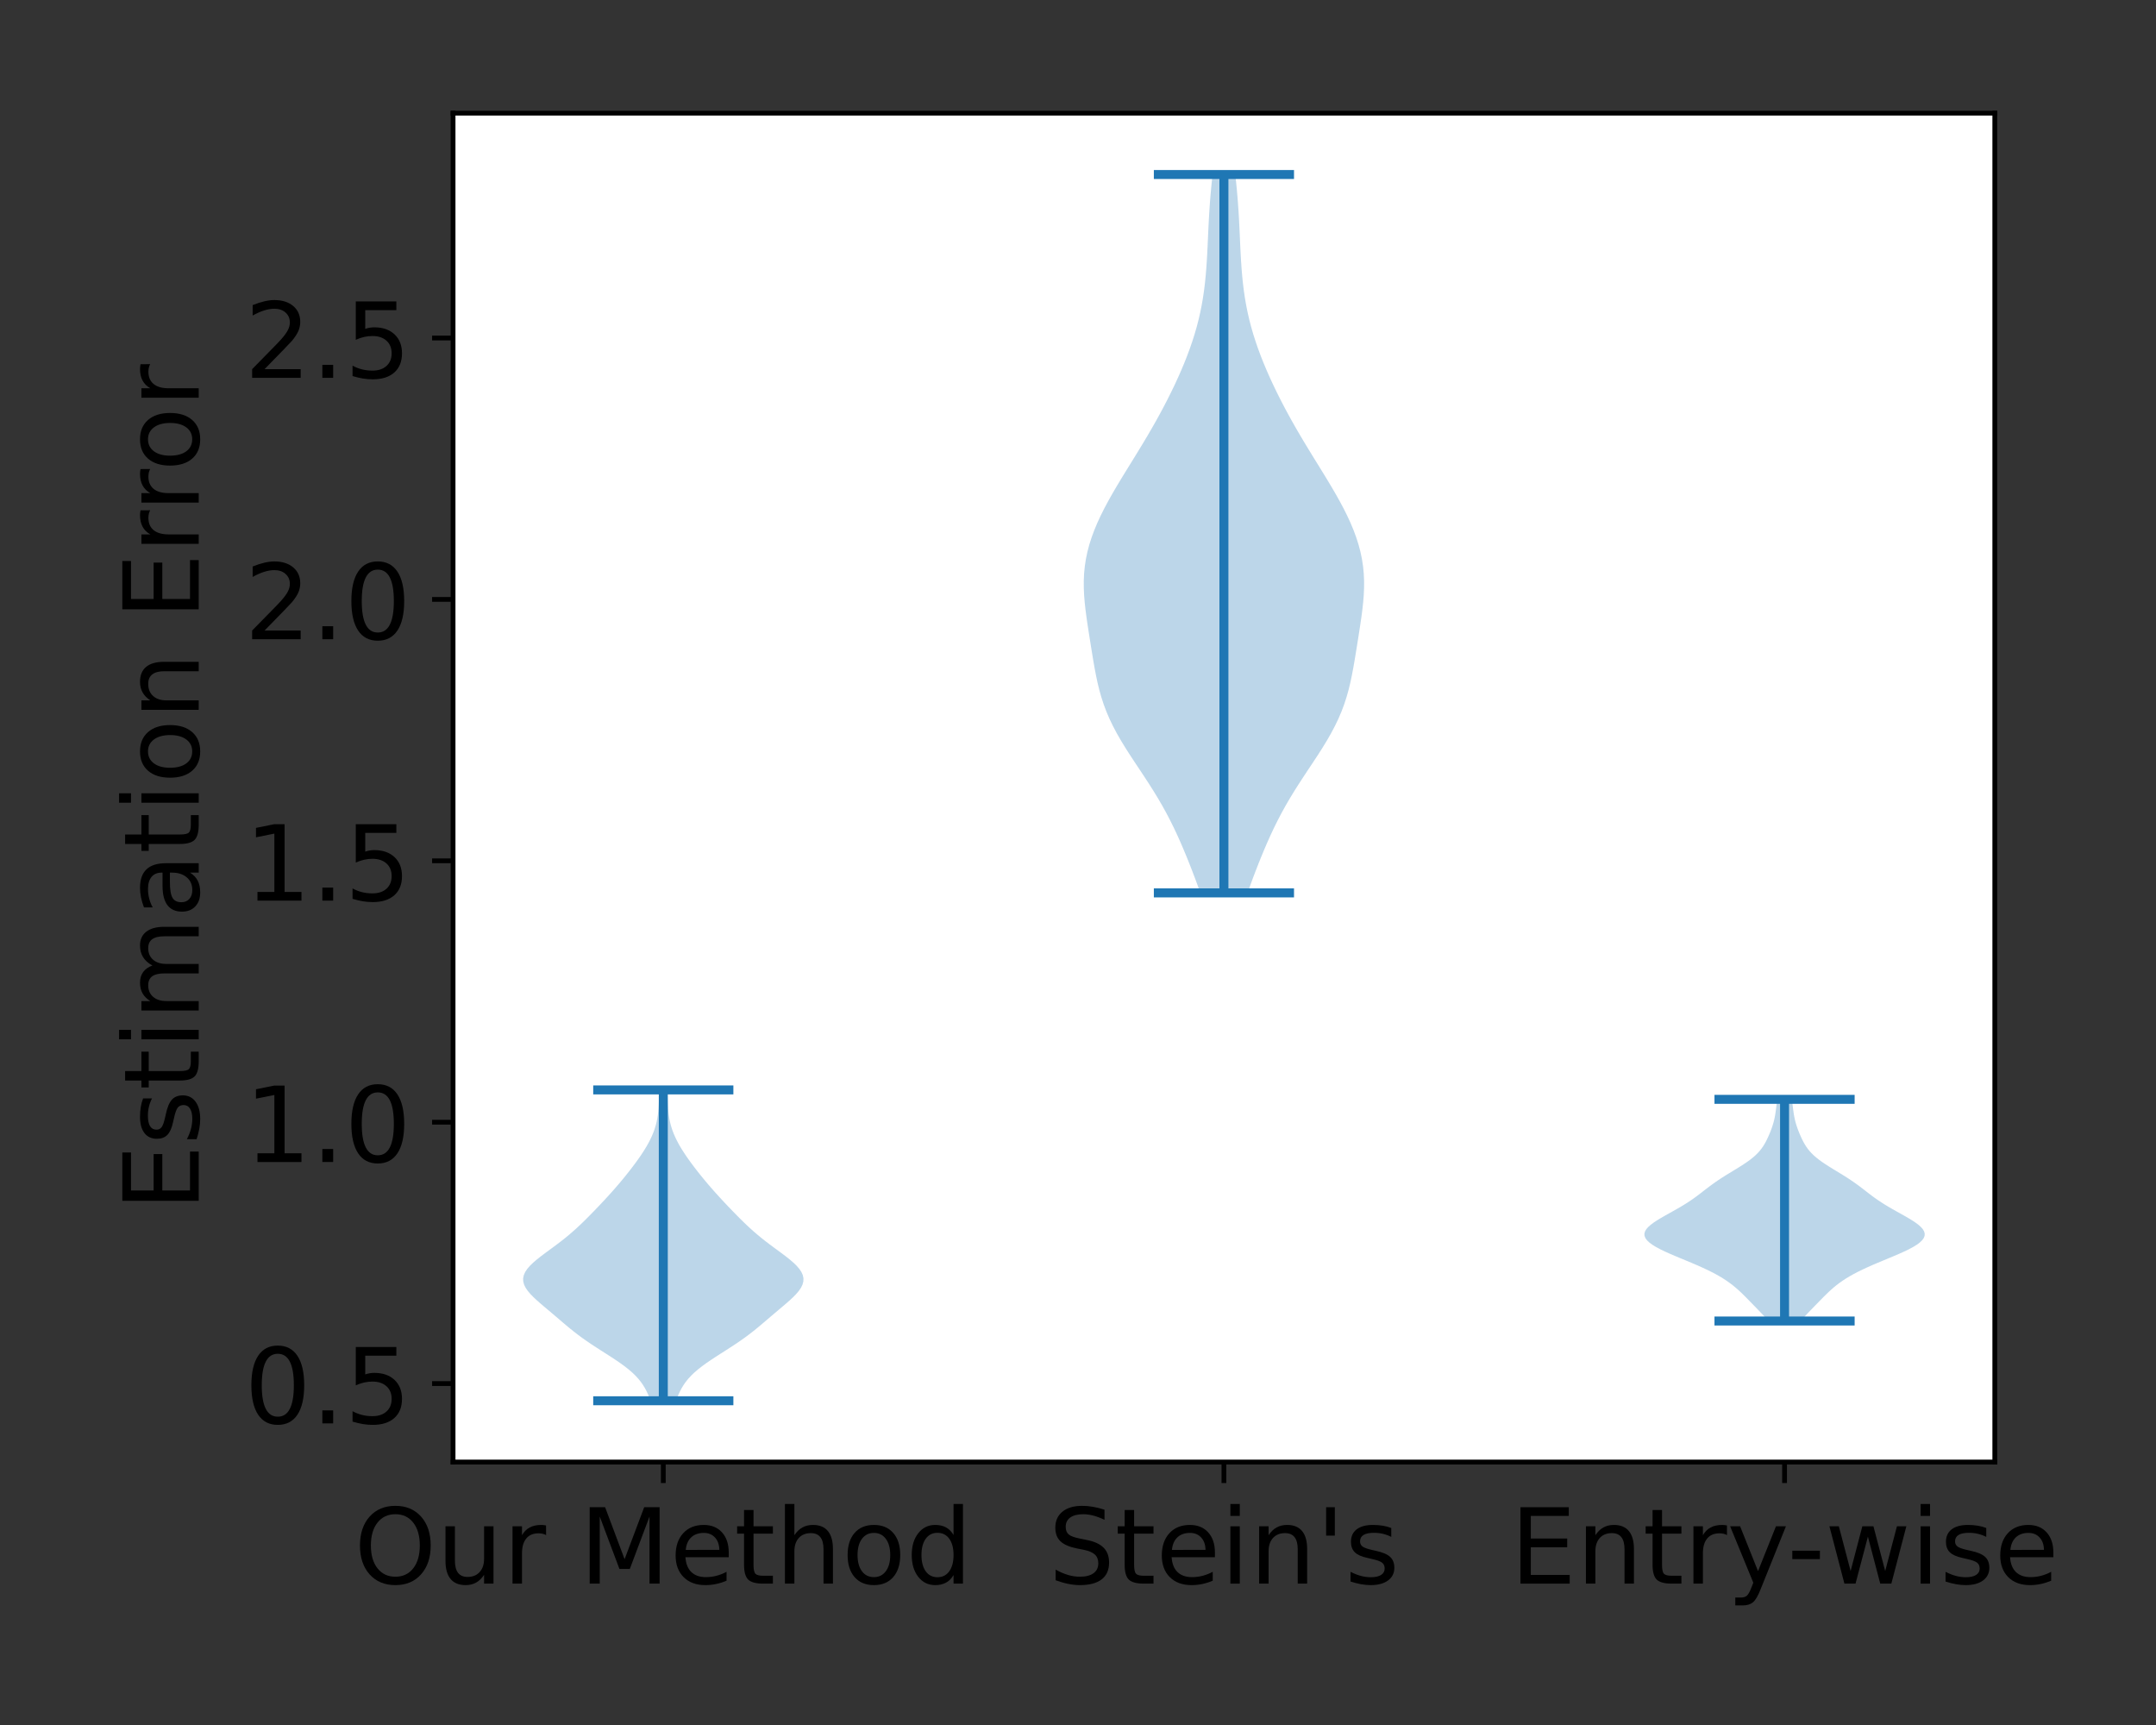 <?xml version="1.0" encoding="utf-8" standalone="no"?>
<!DOCTYPE svg PUBLIC "-//W3C//DTD SVG 1.1//EN"
  "http://www.w3.org/Graphics/SVG/1.1/DTD/svg11.dtd">
<!-- Created with matplotlib (https://matplotlib.org/) -->
<svg height="288pt" version="1.1" viewBox="0 0 360 288" width="360pt" xmlns="http://www.w3.org/2000/svg" xmlns:xlink="http://www.w3.org/1999/xlink">
 <rect x="0" y="0" width="360" height="288" fill="#333333" stroke="none"/>
 <defs>
  <style type="text/css">*{stroke-linecap:butt;stroke-linejoin:round;}</style>
 </defs>
 <g id="figure_1">
  <g id="patch_1">
   <path d="M 0 288 
L 360 288 
L 360 0 
L 0 0 
z
" style="fill:none;"/>
  </g>
  <g id="axes_1">
   <g id="patch_2">
    <path d="M 75.65 244.1 
L 333.083 244.1 
L 333.083 18.9 
L 75.65 18.9 
z
" style="fill:#ffffff;"/>
   </g>
   <g id="PolyCollection_1">
    <path clip-path="url(#p09c927f24c)" d="M 112.867 233.864 
L 108.642 233.864 
L 108.437 233.339 
L 108.215 232.815 
L 107.969 232.291 
L 107.692 231.767 
L 107.374 231.243 
L 107.008 230.718 
L 106.587 230.194 
L 106.105 229.67 
L 105.56 229.146 
L 104.951 228.622 
L 104.282 228.098 
L 103.56 227.573 
L 102.795 227.049 
L 101.997 226.525 
L 101.18 226.001 
L 100.358 225.477 
L 99.542 224.952 
L 98.743 224.428 
L 97.97 223.904 
L 97.227 223.38 
L 96.517 222.856 
L 95.837 222.331 
L 95.184 221.807 
L 94.551 221.283 
L 93.932 220.759 
L 93.318 220.235 
L 92.704 219.71 
L 92.087 219.186 
L 91.466 218.662 
L 90.844 218.138 
L 90.23 217.614 
L 89.634 217.089 
L 89.072 216.565 
L 88.561 216.041 
L 88.118 215.517 
L 87.762 214.993 
L 87.508 214.468 
L 87.368 213.944 
L 87.351 213.42 
L 87.461 212.896 
L 87.693 212.372 
L 88.042 211.848 
L 88.495 211.323 
L 89.036 210.799 
L 89.647 210.275 
L 90.31 209.751 
L 91.006 209.227 
L 91.718 208.702 
L 92.431 208.178 
L 93.133 207.654 
L 93.816 207.13 
L 94.475 206.606 
L 95.107 206.081 
L 95.713 205.557 
L 96.296 205.033 
L 96.858 204.509 
L 97.403 203.985 
L 97.934 203.46 
L 98.456 202.936 
L 98.969 202.412 
L 99.476 201.888 
L 99.978 201.364 
L 100.474 200.839 
L 100.964 200.315 
L 101.447 199.791 
L 101.923 199.267 
L 102.391 198.743 
L 102.85 198.218 
L 103.301 197.694 
L 103.743 197.17 
L 104.176 196.646 
L 104.6 196.122 
L 105.016 195.598 
L 105.423 195.073 
L 105.821 194.549 
L 106.209 194.025 
L 106.586 193.501 
L 106.951 192.977 
L 107.302 192.452 
L 107.636 191.928 
L 107.953 191.404 
L 108.25 190.88 
L 108.524 190.356 
L 108.776 189.831 
L 109.003 189.307 
L 109.205 188.783 
L 109.38 188.259 
L 109.531 187.735 
L 109.657 187.21 
L 109.759 186.686 
L 109.841 186.162 
L 109.903 185.638 
L 109.951 185.114 
L 109.985 184.589 
L 110.011 184.065 
L 110.032 183.541 
L 110.05 183.017 
L 110.069 182.493 
L 110.091 181.968 
L 111.418 181.968 
L 111.418 181.968 
L 111.44 182.493 
L 111.459 183.017 
L 111.477 183.541 
L 111.498 184.065 
L 111.524 184.589 
L 111.558 185.114 
L 111.606 185.638 
L 111.668 186.162 
L 111.75 186.686 
L 111.852 187.21 
L 111.978 187.735 
L 112.129 188.259 
L 112.304 188.783 
L 112.506 189.307 
L 112.733 189.831 
L 112.985 190.356 
L 113.259 190.88 
L 113.556 191.404 
L 113.873 191.928 
L 114.207 192.452 
L 114.558 192.977 
L 114.923 193.501 
L 115.3 194.025 
L 115.688 194.549 
L 116.086 195.073 
L 116.493 195.598 
L 116.909 196.122 
L 117.333 196.646 
L 117.766 197.17 
L 118.208 197.694 
L 118.658 198.218 
L 119.118 198.743 
L 119.586 199.267 
L 120.062 199.791 
L 120.545 200.315 
L 121.035 200.839 
L 121.531 201.364 
L 122.033 201.888 
L 122.54 202.412 
L 123.053 202.936 
L 123.575 203.46 
L 124.106 203.985 
L 124.651 204.509 
L 125.213 205.033 
L 125.796 205.557 
L 126.402 206.081 
L 127.034 206.606 
L 127.693 207.13 
L 128.376 207.654 
L 129.078 208.178 
L 129.791 208.702 
L 130.503 209.227 
L 131.199 209.751 
L 131.862 210.275 
L 132.473 210.799 
L 133.014 211.323 
L 133.467 211.848 
L 133.816 212.372 
L 134.048 212.896 
L 134.157 213.42 
L 134.141 213.944 
L 134.001 214.468 
L 133.747 214.993 
L 133.391 215.517 
L 132.948 216.041 
L 132.437 216.565 
L 131.875 217.089 
L 131.279 217.614 
L 130.665 218.138 
L 130.043 218.662 
L 129.422 219.186 
L 128.805 219.71 
L 128.191 220.235 
L 127.577 220.759 
L 126.958 221.283 
L 126.325 221.807 
L 125.672 222.331 
L 124.992 222.856 
L 124.282 223.38 
L 123.539 223.904 
L 122.766 224.428 
L 121.967 224.952 
L 121.151 225.477 
L 120.329 226.001 
L 119.512 226.525 
L 118.714 227.049 
L 117.949 227.573 
L 117.227 228.098 
L 116.558 228.622 
L 115.949 229.146 
L 115.404 229.67 
L 114.922 230.194 
L 114.501 230.718 
L 114.135 231.243 
L 113.817 231.767 
L 113.54 232.291 
L 113.294 232.815 
L 113.072 233.339 
L 112.867 233.864 
z
" style="fill:#1f77b4;fill-opacity:0.3;"/>
   </g>
   <g id="PolyCollection_2">
    <path clip-path="url(#p09c927f24c)" d="M 208.31 149.074 
L 200.423 149.074 
L 199.991 147.862 
L 199.544 146.651 
L 199.084 145.439 
L 198.611 144.228 
L 198.124 143.016 
L 197.621 141.805 
L 197.1 140.593 
L 196.556 139.382 
L 195.986 138.17 
L 195.385 136.959 
L 194.752 135.747 
L 194.084 134.536 
L 193.38 133.324 
L 192.643 132.113 
L 191.876 130.901 
L 191.087 129.69 
L 190.285 128.478 
L 189.479 127.267 
L 188.683 126.055 
L 187.909 124.844 
L 187.169 123.632 
L 186.474 122.421 
L 185.833 121.21 
L 185.252 119.998 
L 184.734 118.787 
L 184.281 117.575 
L 183.887 116.364 
L 183.547 115.152 
L 183.254 113.941 
L 182.998 112.729 
L 182.768 111.518 
L 182.557 110.306 
L 182.357 109.095 
L 182.161 107.883 
L 181.968 106.672 
L 181.777 105.46 
L 181.591 104.249 
L 181.415 103.037 
L 181.256 101.826 
L 181.123 100.614 
L 181.023 99.403 
L 180.968 98.191 
L 180.963 96.98 
L 181.017 95.768 
L 181.135 94.557 
L 181.319 93.345 
L 181.571 92.134 
L 181.892 90.922 
L 182.278 89.711 
L 182.727 88.499 
L 183.234 87.288 
L 183.794 86.076 
L 184.4 84.865 
L 185.047 83.653 
L 185.728 82.442 
L 186.436 81.23 
L 187.163 80.019 
L 187.904 78.807 
L 188.652 77.596 
L 189.4 76.384 
L 190.144 75.173 
L 190.879 73.961 
L 191.601 72.75 
L 192.308 71.538 
L 192.996 70.327 
L 193.666 69.115 
L 194.314 67.904 
L 194.942 66.693 
L 195.548 65.481 
L 196.132 64.27 
L 196.692 63.058 
L 197.227 61.847 
L 197.736 60.635 
L 198.216 59.424 
L 198.667 58.212 
L 199.085 57.001 
L 199.47 55.789 
L 199.82 54.578 
L 200.134 53.366 
L 200.412 52.155 
L 200.656 50.943 
L 200.865 49.732 
L 201.043 48.52 
L 201.192 47.309 
L 201.315 46.097 
L 201.417 44.886 
L 201.5 43.674 
L 201.57 42.463 
L 201.631 41.251 
L 201.686 40.04 
L 201.741 38.828 
L 201.799 37.617 
L 201.862 36.405 
L 201.935 35.194 
L 202.018 33.982 
L 202.113 32.771 
L 202.22 31.559 
L 202.339 30.348 
L 202.468 29.136 
L 206.265 29.136 
L 206.265 29.136 
L 206.394 30.348 
L 206.513 31.559 
L 206.62 32.771 
L 206.715 33.982 
L 206.798 35.194 
L 206.871 36.405 
L 206.934 37.617 
L 206.992 38.828 
L 207.047 40.04 
L 207.102 41.251 
L 207.163 42.463 
L 207.233 43.674 
L 207.316 44.886 
L 207.418 46.097 
L 207.541 47.309 
L 207.69 48.52 
L 207.868 49.732 
L 208.077 50.943 
L 208.321 52.155 
L 208.599 53.366 
L 208.913 54.578 
L 209.263 55.789 
L 209.648 57.001 
L 210.066 58.212 
L 210.517 59.424 
L 210.997 60.635 
L 211.506 61.847 
L 212.041 63.058 
L 212.601 64.27 
L 213.185 65.481 
L 213.791 66.693 
L 214.419 67.904 
L 215.067 69.115 
L 215.737 70.327 
L 216.425 71.538 
L 217.132 72.75 
L 217.854 73.961 
L 218.589 75.173 
L 219.333 76.384 
L 220.081 77.596 
L 220.829 78.807 
L 221.57 80.019 
L 222.297 81.23 
L 223.005 82.442 
L 223.685 83.653 
L 224.333 84.865 
L 224.939 86.076 
L 225.499 87.288 
L 226.006 88.499 
L 226.455 89.711 
L 226.841 90.922 
L 227.161 92.134 
L 227.414 93.345 
L 227.598 94.557 
L 227.715 95.768 
L 227.769 96.98 
L 227.765 98.191 
L 227.709 99.403 
L 227.61 100.614 
L 227.477 101.826 
L 227.318 103.037 
L 227.142 104.249 
L 226.956 105.46 
L 226.765 106.672 
L 226.572 107.883 
L 226.376 109.095 
L 226.176 110.306 
L 225.965 111.518 
L 225.735 112.729 
L 225.479 113.941 
L 225.186 115.152 
L 224.846 116.364 
L 224.452 117.575 
L 223.998 118.787 
L 223.481 119.998 
L 222.9 121.21 
L 222.259 122.421 
L 221.564 123.632 
L 220.824 124.844 
L 220.05 126.055 
L 219.253 127.267 
L 218.448 128.478 
L 217.646 129.69 
L 216.857 130.901 
L 216.09 132.113 
L 215.353 133.324 
L 214.649 134.536 
L 213.981 135.747 
L 213.347 136.959 
L 212.747 138.17 
L 212.177 139.382 
L 211.633 140.593 
L 211.112 141.805 
L 210.609 143.016 
L 210.122 144.228 
L 209.649 145.439 
L 209.189 146.651 
L 208.742 147.862 
L 208.31 149.074 
z
" style="fill:#1f77b4;fill-opacity:0.3;"/>
   </g>
   <g id="PolyCollection_3">
    <path clip-path="url(#p09c927f24c)" d="M 300.669 220.551 
L 295.288 220.551 
L 294.963 220.177 
L 294.626 219.803 
L 294.278 219.43 
L 293.923 219.056 
L 293.563 218.682 
L 293.2 218.308 
L 292.837 217.934 
L 292.473 217.561 
L 292.108 217.187 
L 291.742 216.813 
L 291.372 216.439 
L 290.994 216.066 
L 290.604 215.692 
L 290.197 215.318 
L 289.767 214.944 
L 289.31 214.57 
L 288.819 214.197 
L 288.289 213.823 
L 287.716 213.449 
L 287.097 213.075 
L 286.43 212.701 
L 285.714 212.328 
L 284.951 211.954 
L 284.144 211.58 
L 283.3 211.206 
L 282.425 210.832 
L 281.531 210.459 
L 280.63 210.085 
L 279.735 209.711 
L 278.863 209.337 
L 278.03 208.963 
L 277.254 208.59 
L 276.552 208.216 
L 275.938 207.842 
L 275.426 207.468 
L 275.028 207.094 
L 274.751 206.721 
L 274.6 206.347 
L 274.575 205.973 
L 274.675 205.599 
L 274.892 205.225 
L 275.216 204.852 
L 275.637 204.478 
L 276.139 204.104 
L 276.706 203.73 
L 277.323 203.357 
L 277.973 202.983 
L 278.641 202.609 
L 279.312 202.235 
L 279.974 201.861 
L 280.618 201.488 
L 281.237 201.114 
L 281.827 200.74 
L 282.388 200.366 
L 282.921 199.992 
L 283.43 199.619 
L 283.923 199.245 
L 284.406 198.871 
L 284.889 198.497 
L 285.38 198.123 
L 285.884 197.75 
L 286.409 197.376 
L 286.956 197.002 
L 287.526 196.628 
L 288.117 196.254 
L 288.724 195.881 
L 289.339 195.507 
L 289.953 195.133 
L 290.557 194.759 
L 291.14 194.385 
L 291.694 194.012 
L 292.21 193.638 
L 292.683 193.264 
L 293.111 192.89 
L 293.493 192.516 
L 293.83 192.143 
L 294.127 191.769 
L 294.39 191.395 
L 294.622 191.021 
L 294.832 190.648 
L 295.023 190.274 
L 295.201 189.9 
L 295.367 189.526 
L 295.525 189.152 
L 295.674 188.779 
L 295.814 188.405 
L 295.943 188.031 
L 296.061 187.657 
L 296.166 187.283 
L 296.259 186.91 
L 296.338 186.536 
L 296.407 186.162 
L 296.465 185.788 
L 296.518 185.414 
L 296.566 185.041 
L 296.614 184.667 
L 296.664 184.293 
L 296.718 183.919 
L 296.779 183.545 
L 299.178 183.545 
L 299.178 183.545 
L 299.239 183.919 
L 299.293 184.293 
L 299.343 184.667 
L 299.391 185.041 
L 299.439 185.414 
L 299.491 185.788 
L 299.55 186.162 
L 299.618 186.536 
L 299.698 186.91 
L 299.79 187.283 
L 299.896 187.657 
L 300.014 188.031 
L 300.143 188.405 
L 300.283 188.779 
L 300.432 189.152 
L 300.589 189.526 
L 300.756 189.9 
L 300.934 190.274 
L 301.125 190.648 
L 301.335 191.021 
L 301.567 191.395 
L 301.829 191.769 
L 302.127 192.143 
L 302.464 192.516 
L 302.846 192.89 
L 303.274 193.264 
L 303.747 193.638 
L 304.263 194.012 
L 304.817 194.385 
L 305.4 194.759 
L 306.003 195.133 
L 306.618 195.507 
L 307.233 195.881 
L 307.84 196.254 
L 308.431 196.628 
L 309.001 197.002 
L 309.548 197.376 
L 310.073 197.75 
L 310.577 198.123 
L 311.068 198.497 
L 311.551 198.871 
L 312.034 199.245 
L 312.527 199.619 
L 313.036 199.992 
L 313.569 200.366 
L 314.129 200.74 
L 314.72 201.114 
L 315.339 201.488 
L 315.983 201.861 
L 316.645 202.235 
L 317.316 202.609 
L 317.984 202.983 
L 318.634 203.357 
L 319.251 203.73 
L 319.818 204.104 
L 320.32 204.478 
L 320.741 204.852 
L 321.065 205.225 
L 321.282 205.599 
L 321.381 205.973 
L 321.357 206.347 
L 321.206 206.721 
L 320.929 207.094 
L 320.531 207.468 
L 320.019 207.842 
L 319.405 208.216 
L 318.703 208.59 
L 317.927 208.963 
L 317.094 209.337 
L 316.222 209.711 
L 315.327 210.085 
L 314.426 210.459 
L 313.531 210.832 
L 312.657 211.206 
L 311.813 211.58 
L 311.006 211.954 
L 310.243 212.328 
L 309.527 212.701 
L 308.86 213.075 
L 308.241 213.449 
L 307.668 213.823 
L 307.138 214.197 
L 306.647 214.57 
L 306.189 214.944 
L 305.76 215.318 
L 305.353 215.692 
L 304.963 216.066 
L 304.585 216.439 
L 304.215 216.813 
L 303.849 217.187 
L 303.484 217.561 
L 303.12 217.934 
L 302.757 218.308 
L 302.394 218.682 
L 302.034 219.056 
L 301.679 219.43 
L 301.331 219.803 
L 300.994 220.177 
L 300.669 220.551 
z
" style="fill:#1f77b4;fill-opacity:0.3;"/>
   </g>
   <g id="matplotlib.axis_1">
    <g id="xtick_1">
     <g id="line2d_1">
      <defs>
       <path d="M 0 0 
L 0 3.5 
" id="m743cd385e4" style="stroke:#000000;stroke-width:0.8;"/>
      </defs>
      <g>
       <use style="stroke:#000000;stroke-width:0.8;" x="110.754" xlink:href="#m743cd385e4" y="244.1"/>
      </g>
     </g>
     <g id="text_1">
      <!-- Our Method -->
      <g transform="translate(59.125 264.397)scale(0.175 -0.175)">
       <defs>
        <path d="M 39.406 66.219 
Q 28.656 66.219 22.328 58.203 
Q 16.016 50.203 16.016 36.375 
Q 16.016 22.609 22.328 14.594 
Q 28.656 6.594 39.406 6.594 
Q 50.141 6.594 56.422 14.594 
Q 62.703 22.609 62.703 36.375 
Q 62.703 50.203 56.422 58.203 
Q 50.141 66.219 39.406 66.219 
z
M 39.406 74.219 
Q 54.734 74.219 63.906 63.938 
Q 73.094 53.656 73.094 36.375 
Q 73.094 19.141 63.906 8.859 
Q 54.734 -1.422 39.406 -1.422 
Q 24.031 -1.422 14.812 8.828 
Q 5.609 19.094 5.609 36.375 
Q 5.609 53.656 14.812 63.938 
Q 24.031 74.219 39.406 74.219 
z
" id="DejaVuSans-79"/>
        <path d="M 8.5 21.578 
L 8.5 54.688 
L 17.484 54.688 
L 17.484 21.922 
Q 17.484 14.156 20.5 10.266 
Q 23.531 6.391 29.594 6.391 
Q 36.859 6.391 41.078 11.031 
Q 45.312 15.672 45.312 23.688 
L 45.312 54.688 
L 54.297 54.688 
L 54.297 0 
L 45.312 0 
L 45.312 8.406 
Q 42.047 3.422 37.719 1 
Q 33.406 -1.422 27.688 -1.422 
Q 18.266 -1.422 13.375 4.438 
Q 8.5 10.297 8.5 21.578 
z
M 31.109 56 
z
" id="DejaVuSans-117"/>
        <path d="M 41.109 46.297 
Q 39.594 47.172 37.812 47.578 
Q 36.031 48 33.891 48 
Q 26.266 48 22.188 43.047 
Q 18.109 38.094 18.109 28.812 
L 18.109 0 
L 9.078 0 
L 9.078 54.688 
L 18.109 54.688 
L 18.109 46.188 
Q 20.953 51.172 25.484 53.578 
Q 30.031 56 36.531 56 
Q 37.453 56 38.578 55.875 
Q 39.703 55.766 41.062 55.516 
z
" id="DejaVuSans-114"/>
        <path id="DejaVuSans-32"/>
        <path d="M 9.812 72.906 
L 24.516 72.906 
L 43.109 23.297 
L 61.812 72.906 
L 76.516 72.906 
L 76.516 0 
L 66.891 0 
L 66.891 64.016 
L 48.094 14.016 
L 38.188 14.016 
L 19.391 64.016 
L 19.391 0 
L 9.812 0 
z
" id="DejaVuSans-77"/>
        <path d="M 56.203 29.594 
L 56.203 25.203 
L 14.891 25.203 
Q 15.484 15.922 20.484 11.062 
Q 25.484 6.203 34.422 6.203 
Q 39.594 6.203 44.453 7.469 
Q 49.312 8.734 54.109 11.281 
L 54.109 2.781 
Q 49.266 0.734 44.188 -0.344 
Q 39.109 -1.422 33.891 -1.422 
Q 20.797 -1.422 13.156 6.188 
Q 5.516 13.812 5.516 26.812 
Q 5.516 40.234 12.766 48.109 
Q 20.016 56 32.328 56 
Q 43.359 56 49.781 48.891 
Q 56.203 41.797 56.203 29.594 
z
M 47.219 32.234 
Q 47.125 39.594 43.094 43.984 
Q 39.062 48.391 32.422 48.391 
Q 24.906 48.391 20.391 44.141 
Q 15.875 39.891 15.188 32.172 
z
" id="DejaVuSans-101"/>
        <path d="M 18.312 70.219 
L 18.312 54.688 
L 36.812 54.688 
L 36.812 47.703 
L 18.312 47.703 
L 18.312 18.016 
Q 18.312 11.328 20.141 9.422 
Q 21.969 7.516 27.594 7.516 
L 36.812 7.516 
L 36.812 0 
L 27.594 0 
Q 17.188 0 13.234 3.875 
Q 9.281 7.766 9.281 18.016 
L 9.281 47.703 
L 2.688 47.703 
L 2.688 54.688 
L 9.281 54.688 
L 9.281 70.219 
z
" id="DejaVuSans-116"/>
        <path d="M 54.891 33.016 
L 54.891 0 
L 45.906 0 
L 45.906 32.719 
Q 45.906 40.484 42.875 44.328 
Q 39.844 48.188 33.797 48.188 
Q 26.516 48.188 22.312 43.547 
Q 18.109 38.922 18.109 30.906 
L 18.109 0 
L 9.078 0 
L 9.078 75.984 
L 18.109 75.984 
L 18.109 46.188 
Q 21.344 51.125 25.703 53.562 
Q 30.078 56 35.797 56 
Q 45.219 56 50.047 50.172 
Q 54.891 44.344 54.891 33.016 
z
" id="DejaVuSans-104"/>
        <path d="M 30.609 48.391 
Q 23.391 48.391 19.188 42.75 
Q 14.984 37.109 14.984 27.297 
Q 14.984 17.484 19.156 11.844 
Q 23.344 6.203 30.609 6.203 
Q 37.797 6.203 41.984 11.859 
Q 46.188 17.531 46.188 27.297 
Q 46.188 37.016 41.984 42.703 
Q 37.797 48.391 30.609 48.391 
z
M 30.609 56 
Q 42.328 56 49.016 48.375 
Q 55.719 40.766 55.719 27.297 
Q 55.719 13.875 49.016 6.219 
Q 42.328 -1.422 30.609 -1.422 
Q 18.844 -1.422 12.172 6.219 
Q 5.516 13.875 5.516 27.297 
Q 5.516 40.766 12.172 48.375 
Q 18.844 56 30.609 56 
z
" id="DejaVuSans-111"/>
        <path d="M 45.406 46.391 
L 45.406 75.984 
L 54.391 75.984 
L 54.391 0 
L 45.406 0 
L 45.406 8.203 
Q 42.578 3.328 38.25 0.953 
Q 33.938 -1.422 27.875 -1.422 
Q 17.969 -1.422 11.734 6.484 
Q 5.516 14.406 5.516 27.297 
Q 5.516 40.188 11.734 48.094 
Q 17.969 56 27.875 56 
Q 33.938 56 38.25 53.625 
Q 42.578 51.266 45.406 46.391 
z
M 14.797 27.297 
Q 14.797 17.391 18.875 11.75 
Q 22.953 6.109 30.078 6.109 
Q 37.203 6.109 41.297 11.75 
Q 45.406 17.391 45.406 27.297 
Q 45.406 37.203 41.297 42.844 
Q 37.203 48.484 30.078 48.484 
Q 22.953 48.484 18.875 42.844 
Q 14.797 37.203 14.797 27.297 
z
" id="DejaVuSans-100"/>
       </defs>
       <use xlink:href="#DejaVuSans-79"/>
       <use x="78.711" xlink:href="#DejaVuSans-117"/>
       <use x="142.09" xlink:href="#DejaVuSans-114"/>
       <use x="183.203" xlink:href="#DejaVuSans-32"/>
       <use x="214.99" xlink:href="#DejaVuSans-77"/>
       <use x="301.27" xlink:href="#DejaVuSans-101"/>
       <use x="362.793" xlink:href="#DejaVuSans-116"/>
       <use x="402.002" xlink:href="#DejaVuSans-104"/>
       <use x="465.381" xlink:href="#DejaVuSans-111"/>
       <use x="526.562" xlink:href="#DejaVuSans-100"/>
      </g>
     </g>
    </g>
    <g id="xtick_2">
     <g id="line2d_2">
      <g>
       <use style="stroke:#000000;stroke-width:0.8;" x="204.366" xlink:href="#m743cd385e4" y="244.1"/>
      </g>
     </g>
     <g id="text_2">
      <!-- Stein's -->
      <g transform="translate(175.058 264.397)scale(0.175 -0.175)">
       <defs>
        <path d="M 53.516 70.516 
L 53.516 60.891 
Q 47.906 63.578 42.922 64.891 
Q 37.938 66.219 33.297 66.219 
Q 25.25 66.219 20.875 63.094 
Q 16.5 59.969 16.5 54.203 
Q 16.5 49.359 19.406 46.891 
Q 22.312 44.438 30.422 42.922 
L 36.375 41.703 
Q 47.406 39.594 52.656 34.297 
Q 57.906 29 57.906 20.125 
Q 57.906 9.516 50.797 4.047 
Q 43.703 -1.422 29.984 -1.422 
Q 24.812 -1.422 18.969 -0.25 
Q 13.141 0.922 6.891 3.219 
L 6.891 13.375 
Q 12.891 10.016 18.656 8.297 
Q 24.422 6.594 29.984 6.594 
Q 38.422 6.594 43.016 9.906 
Q 47.609 13.234 47.609 19.391 
Q 47.609 24.75 44.312 27.781 
Q 41.016 30.812 33.5 32.328 
L 27.484 33.5 
Q 16.453 35.688 11.516 40.375 
Q 6.594 45.062 6.594 53.422 
Q 6.594 63.094 13.406 68.656 
Q 20.219 74.219 32.172 74.219 
Q 37.312 74.219 42.625 73.281 
Q 47.953 72.359 53.516 70.516 
z
" id="DejaVuSans-83"/>
        <path d="M 9.422 54.688 
L 18.406 54.688 
L 18.406 0 
L 9.422 0 
z
M 9.422 75.984 
L 18.406 75.984 
L 18.406 64.594 
L 9.422 64.594 
z
" id="DejaVuSans-105"/>
        <path d="M 54.891 33.016 
L 54.891 0 
L 45.906 0 
L 45.906 32.719 
Q 45.906 40.484 42.875 44.328 
Q 39.844 48.188 33.797 48.188 
Q 26.516 48.188 22.312 43.547 
Q 18.109 38.922 18.109 30.906 
L 18.109 0 
L 9.078 0 
L 9.078 54.688 
L 18.109 54.688 
L 18.109 46.188 
Q 21.344 51.125 25.703 53.562 
Q 30.078 56 35.797 56 
Q 45.219 56 50.047 50.172 
Q 54.891 44.344 54.891 33.016 
z
" id="DejaVuSans-110"/>
        <path d="M 17.922 72.906 
L 17.922 45.797 
L 9.625 45.797 
L 9.625 72.906 
z
" id="DejaVuSans-39"/>
        <path d="M 44.281 53.078 
L 44.281 44.578 
Q 40.484 46.531 36.375 47.5 
Q 32.281 48.484 27.875 48.484 
Q 21.188 48.484 17.844 46.438 
Q 14.5 44.391 14.5 40.281 
Q 14.5 37.156 16.891 35.375 
Q 19.281 33.594 26.516 31.984 
L 29.594 31.297 
Q 39.156 29.25 43.188 25.516 
Q 47.219 21.781 47.219 15.094 
Q 47.219 7.469 41.188 3.016 
Q 35.156 -1.422 24.609 -1.422 
Q 20.219 -1.422 15.453 -0.562 
Q 10.688 0.297 5.422 2 
L 5.422 11.281 
Q 10.406 8.688 15.234 7.391 
Q 20.062 6.109 24.812 6.109 
Q 31.156 6.109 34.562 8.281 
Q 37.984 10.453 37.984 14.406 
Q 37.984 18.062 35.516 20.016 
Q 33.062 21.969 24.703 23.781 
L 21.578 24.516 
Q 13.234 26.266 9.516 29.906 
Q 5.812 33.547 5.812 39.891 
Q 5.812 47.609 11.281 51.797 
Q 16.75 56 26.812 56 
Q 31.781 56 36.172 55.266 
Q 40.578 54.547 44.281 53.078 
z
" id="DejaVuSans-115"/>
       </defs>
       <use xlink:href="#DejaVuSans-83"/>
       <use x="63.477" xlink:href="#DejaVuSans-116"/>
       <use x="102.686" xlink:href="#DejaVuSans-101"/>
       <use x="164.209" xlink:href="#DejaVuSans-105"/>
       <use x="191.992" xlink:href="#DejaVuSans-110"/>
       <use x="255.371" xlink:href="#DejaVuSans-39"/>
       <use x="282.861" xlink:href="#DejaVuSans-115"/>
      </g>
     </g>
    </g>
    <g id="xtick_3">
     <g id="line2d_3">
      <g>
       <use style="stroke:#000000;stroke-width:0.8;" x="297.978" xlink:href="#m743cd385e4" y="244.1"/>
      </g>
     </g>
     <g id="text_3">
      <!-- Entry-wise -->
      <g transform="translate(252.165 264.397)scale(0.175 -0.175)">
       <defs>
        <path d="M 9.812 72.906 
L 55.906 72.906 
L 55.906 64.594 
L 19.672 64.594 
L 19.672 43.016 
L 54.391 43.016 
L 54.391 34.719 
L 19.672 34.719 
L 19.672 8.297 
L 56.781 8.297 
L 56.781 0 
L 9.812 0 
z
" id="DejaVuSans-69"/>
        <path d="M 32.172 -5.078 
Q 28.375 -14.844 24.75 -17.812 
Q 21.141 -20.797 15.094 -20.797 
L 7.906 -20.797 
L 7.906 -13.281 
L 13.188 -13.281 
Q 16.891 -13.281 18.938 -11.516 
Q 21 -9.766 23.484 -3.219 
L 25.094 0.875 
L 2.984 54.688 
L 12.5 54.688 
L 29.594 11.922 
L 46.688 54.688 
L 56.203 54.688 
z
" id="DejaVuSans-121"/>
        <path d="M 4.891 31.391 
L 31.203 31.391 
L 31.203 23.391 
L 4.891 23.391 
z
" id="DejaVuSans-45"/>
        <path d="M 4.203 54.688 
L 13.188 54.688 
L 24.422 12.016 
L 35.594 54.688 
L 46.188 54.688 
L 57.422 12.016 
L 68.609 54.688 
L 77.594 54.688 
L 63.281 0 
L 52.688 0 
L 40.922 44.828 
L 29.109 0 
L 18.5 0 
z
" id="DejaVuSans-119"/>
       </defs>
       <use xlink:href="#DejaVuSans-69"/>
       <use x="63.184" xlink:href="#DejaVuSans-110"/>
       <use x="126.562" xlink:href="#DejaVuSans-116"/>
       <use x="165.771" xlink:href="#DejaVuSans-114"/>
       <use x="206.885" xlink:href="#DejaVuSans-121"/>
       <use x="264.314" xlink:href="#DejaVuSans-45"/>
       <use x="300.398" xlink:href="#DejaVuSans-119"/>
       <use x="382.186" xlink:href="#DejaVuSans-105"/>
       <use x="409.969" xlink:href="#DejaVuSans-115"/>
       <use x="462.068" xlink:href="#DejaVuSans-101"/>
      </g>
     </g>
    </g>
   </g>
   <g id="matplotlib.axis_2">
    <g id="ytick_1">
     <g id="line2d_4">
      <defs>
       <path d="M 0 0 
L -3.5 0 
" id="mb7bba2cdfa" style="stroke:#000000;stroke-width:0.8;"/>
      </defs>
      <g>
       <use style="stroke:#000000;stroke-width:0.8;" x="75.65" xlink:href="#mb7bba2cdfa" y="230.995"/>
      </g>
     </g>
     <g id="text_4">
      <!-- 0.5 -->
      <g transform="translate(40.82 237.644)scale(0.175 -0.175)">
       <defs>
        <path d="M 31.781 66.406 
Q 24.172 66.406 20.328 58.906 
Q 16.5 51.422 16.5 36.375 
Q 16.5 21.391 20.328 13.891 
Q 24.172 6.391 31.781 6.391 
Q 39.453 6.391 43.281 13.891 
Q 47.125 21.391 47.125 36.375 
Q 47.125 51.422 43.281 58.906 
Q 39.453 66.406 31.781 66.406 
z
M 31.781 74.219 
Q 44.047 74.219 50.516 64.516 
Q 56.984 54.828 56.984 36.375 
Q 56.984 17.969 50.516 8.266 
Q 44.047 -1.422 31.781 -1.422 
Q 19.531 -1.422 13.062 8.266 
Q 6.594 17.969 6.594 36.375 
Q 6.594 54.828 13.062 64.516 
Q 19.531 74.219 31.781 74.219 
z
" id="DejaVuSans-48"/>
        <path d="M 10.688 12.406 
L 21 12.406 
L 21 0 
L 10.688 0 
z
" id="DejaVuSans-46"/>
        <path d="M 10.797 72.906 
L 49.516 72.906 
L 49.516 64.594 
L 19.828 64.594 
L 19.828 46.734 
Q 21.969 47.469 24.109 47.828 
Q 26.266 48.188 28.422 48.188 
Q 40.625 48.188 47.75 41.5 
Q 54.891 34.812 54.891 23.391 
Q 54.891 11.625 47.562 5.094 
Q 40.234 -1.422 26.906 -1.422 
Q 22.312 -1.422 17.547 -0.641 
Q 12.797 0.141 7.719 1.703 
L 7.719 11.625 
Q 12.109 9.234 16.797 8.062 
Q 21.484 6.891 26.703 6.891 
Q 35.156 6.891 40.078 11.328 
Q 45.016 15.766 45.016 23.391 
Q 45.016 31 40.078 35.438 
Q 35.156 39.891 26.703 39.891 
Q 22.75 39.891 18.812 39.016 
Q 14.891 38.141 10.797 36.281 
z
" id="DejaVuSans-53"/>
       </defs>
       <use xlink:href="#DejaVuSans-48"/>
       <use x="63.623" xlink:href="#DejaVuSans-46"/>
       <use x="95.41" xlink:href="#DejaVuSans-53"/>
      </g>
     </g>
    </g>
    <g id="ytick_2">
     <g id="line2d_5">
      <g>
       <use style="stroke:#000000;stroke-width:0.8;" x="75.65" xlink:href="#mb7bba2cdfa" y="187.355"/>
      </g>
     </g>
     <g id="text_5">
      <!-- 1.0 -->
      <g transform="translate(40.82 194.003)scale(0.175 -0.175)">
       <defs>
        <path d="M 12.406 8.297 
L 28.516 8.297 
L 28.516 63.922 
L 10.984 60.406 
L 10.984 69.391 
L 28.422 72.906 
L 38.281 72.906 
L 38.281 8.297 
L 54.391 8.297 
L 54.391 0 
L 12.406 0 
z
" id="DejaVuSans-49"/>
       </defs>
       <use xlink:href="#DejaVuSans-49"/>
       <use x="63.623" xlink:href="#DejaVuSans-46"/>
       <use x="95.41" xlink:href="#DejaVuSans-48"/>
      </g>
     </g>
    </g>
    <g id="ytick_3">
     <g id="line2d_6">
      <g>
       <use style="stroke:#000000;stroke-width:0.8;" x="75.65" xlink:href="#mb7bba2cdfa" y="143.714"/>
      </g>
     </g>
     <g id="text_6">
      <!-- 1.5 -->
      <g transform="translate(40.82 150.363)scale(0.175 -0.175)">
       <use xlink:href="#DejaVuSans-49"/>
       <use x="63.623" xlink:href="#DejaVuSans-46"/>
       <use x="95.41" xlink:href="#DejaVuSans-53"/>
      </g>
     </g>
    </g>
    <g id="ytick_4">
     <g id="line2d_7">
      <g>
       <use style="stroke:#000000;stroke-width:0.8;" x="75.65" xlink:href="#mb7bba2cdfa" y="100.074"/>
      </g>
     </g>
     <g id="text_7">
      <!-- 2.0 -->
      <g transform="translate(40.82 106.723)scale(0.175 -0.175)">
       <defs>
        <path d="M 19.188 8.297 
L 53.609 8.297 
L 53.609 0 
L 7.328 0 
L 7.328 8.297 
Q 12.938 14.109 22.625 23.891 
Q 32.328 33.688 34.812 36.531 
Q 39.547 41.844 41.422 45.531 
Q 43.312 49.219 43.312 52.781 
Q 43.312 58.594 39.234 62.25 
Q 35.156 65.922 28.609 65.922 
Q 23.969 65.922 18.812 64.312 
Q 13.672 62.703 7.812 59.422 
L 7.812 69.391 
Q 13.766 71.781 18.938 73 
Q 24.125 74.219 28.422 74.219 
Q 39.75 74.219 46.484 68.547 
Q 53.219 62.891 53.219 53.422 
Q 53.219 48.922 51.531 44.891 
Q 49.859 40.875 45.406 35.406 
Q 44.188 33.984 37.641 27.219 
Q 31.109 20.453 19.188 8.297 
z
" id="DejaVuSans-50"/>
       </defs>
       <use xlink:href="#DejaVuSans-50"/>
       <use x="63.623" xlink:href="#DejaVuSans-46"/>
       <use x="95.41" xlink:href="#DejaVuSans-48"/>
      </g>
     </g>
    </g>
    <g id="ytick_5">
     <g id="line2d_8">
      <g>
       <use style="stroke:#000000;stroke-width:0.8;" x="75.65" xlink:href="#mb7bba2cdfa" y="56.434"/>
      </g>
     </g>
     <g id="text_8">
      <!-- 2.5 -->
      <g transform="translate(40.82 63.082)scale(0.175 -0.175)">
       <use xlink:href="#DejaVuSans-50"/>
       <use x="63.623" xlink:href="#DejaVuSans-46"/>
       <use x="95.41" xlink:href="#DejaVuSans-53"/>
      </g>
     </g>
    </g>
    <g id="text_9">
     <!-- Estimation Error -->
     <g transform="translate(33.18 202.199)rotate(-90)scale(0.175 -0.175)">
      <defs>
       <path d="M 52 44.188 
Q 55.375 50.25 60.062 53.125 
Q 64.75 56 71.094 56 
Q 79.641 56 84.281 50.016 
Q 88.922 44.047 88.922 33.016 
L 88.922 0 
L 79.891 0 
L 79.891 32.719 
Q 79.891 40.578 77.094 44.375 
Q 74.312 48.188 68.609 48.188 
Q 61.625 48.188 57.562 43.547 
Q 53.516 38.922 53.516 30.906 
L 53.516 0 
L 44.484 0 
L 44.484 32.719 
Q 44.484 40.625 41.703 44.406 
Q 38.922 48.188 33.109 48.188 
Q 26.219 48.188 22.156 43.531 
Q 18.109 38.875 18.109 30.906 
L 18.109 0 
L 9.078 0 
L 9.078 54.688 
L 18.109 54.688 
L 18.109 46.188 
Q 21.188 51.219 25.484 53.609 
Q 29.781 56 35.688 56 
Q 41.656 56 45.828 52.969 
Q 50 49.953 52 44.188 
z
" id="DejaVuSans-109"/>
       <path d="M 34.281 27.484 
Q 23.391 27.484 19.188 25 
Q 14.984 22.516 14.984 16.5 
Q 14.984 11.719 18.141 8.906 
Q 21.297 6.109 26.703 6.109 
Q 34.188 6.109 38.703 11.406 
Q 43.219 16.703 43.219 25.484 
L 43.219 27.484 
z
M 52.203 31.203 
L 52.203 0 
L 43.219 0 
L 43.219 8.297 
Q 40.141 3.328 35.547 0.953 
Q 30.953 -1.422 24.312 -1.422 
Q 15.922 -1.422 10.953 3.297 
Q 6 8.016 6 15.922 
Q 6 25.141 12.172 29.828 
Q 18.359 34.516 30.609 34.516 
L 43.219 34.516 
L 43.219 35.406 
Q 43.219 41.609 39.141 45 
Q 35.062 48.391 27.688 48.391 
Q 23 48.391 18.547 47.266 
Q 14.109 46.141 10.016 43.891 
L 10.016 52.203 
Q 14.938 54.109 19.578 55.047 
Q 24.219 56 28.609 56 
Q 40.484 56 46.344 49.844 
Q 52.203 43.703 52.203 31.203 
z
" id="DejaVuSans-97"/>
      </defs>
      <use xlink:href="#DejaVuSans-69"/>
      <use x="63.184" xlink:href="#DejaVuSans-115"/>
      <use x="115.283" xlink:href="#DejaVuSans-116"/>
      <use x="154.492" xlink:href="#DejaVuSans-105"/>
      <use x="182.275" xlink:href="#DejaVuSans-109"/>
      <use x="279.688" xlink:href="#DejaVuSans-97"/>
      <use x="340.967" xlink:href="#DejaVuSans-116"/>
      <use x="380.176" xlink:href="#DejaVuSans-105"/>
      <use x="407.959" xlink:href="#DejaVuSans-111"/>
      <use x="469.141" xlink:href="#DejaVuSans-110"/>
      <use x="532.52" xlink:href="#DejaVuSans-32"/>
      <use x="564.307" xlink:href="#DejaVuSans-69"/>
      <use x="627.49" xlink:href="#DejaVuSans-114"/>
      <use x="666.854" xlink:href="#DejaVuSans-114"/>
      <use x="705.717" xlink:href="#DejaVuSans-111"/>
      <use x="766.898" xlink:href="#DejaVuSans-114"/>
     </g>
    </g>
   </g>
   <g id="LineCollection_1">
    <path clip-path="url(#p09c927f24c)" d="M 99.053 181.968 
L 122.456 181.968 
" style="fill:none;stroke:#1f77b4;stroke-width:1.5;"/>
    <path clip-path="url(#p09c927f24c)" d="M 192.665 29.136 
L 216.068 29.136 
" style="fill:none;stroke:#1f77b4;stroke-width:1.5;"/>
    <path clip-path="url(#p09c927f24c)" d="M 286.277 183.545 
L 309.68 183.545 
" style="fill:none;stroke:#1f77b4;stroke-width:1.5;"/>
   </g>
   <g id="LineCollection_2">
    <path clip-path="url(#p09c927f24c)" d="M 99.053 233.864 
L 122.456 233.864 
" style="fill:none;stroke:#1f77b4;stroke-width:1.5;"/>
    <path clip-path="url(#p09c927f24c)" d="M 192.665 149.074 
L 216.068 149.074 
" style="fill:none;stroke:#1f77b4;stroke-width:1.5;"/>
    <path clip-path="url(#p09c927f24c)" d="M 286.277 220.551 
L 309.68 220.551 
" style="fill:none;stroke:#1f77b4;stroke-width:1.5;"/>
   </g>
   <g id="LineCollection_3">
    <path clip-path="url(#p09c927f24c)" d="M 110.754 233.864 
L 110.754 181.968 
" style="fill:none;stroke:#1f77b4;stroke-width:1.5;"/>
    <path clip-path="url(#p09c927f24c)" d="M 204.366 149.074 
L 204.366 29.136 
" style="fill:none;stroke:#1f77b4;stroke-width:1.5;"/>
    <path clip-path="url(#p09c927f24c)" d="M 297.978 220.551 
L 297.978 183.545 
" style="fill:none;stroke:#1f77b4;stroke-width:1.5;"/>
   </g>
   <g id="patch_3">
    <path d="M 75.65 244.1 
L 75.65 18.9 
" style="fill:none;stroke:#000000;stroke-linecap:square;stroke-linejoin:miter;stroke-width:0.8;"/>
   </g>
   <g id="patch_4">
    <path d="M 333.083 244.1 
L 333.083 18.9 
" style="fill:none;stroke:#000000;stroke-linecap:square;stroke-linejoin:miter;stroke-width:0.8;"/>
   </g>
   <g id="patch_5">
    <path d="M 75.65 244.1 
L 333.083 244.1 
" style="fill:none;stroke:#000000;stroke-linecap:square;stroke-linejoin:miter;stroke-width:0.8;"/>
   </g>
   <g id="patch_6">
    <path d="M 75.65 18.9 
L 333.083 18.9 
" style="fill:none;stroke:#000000;stroke-linecap:square;stroke-linejoin:miter;stroke-width:0.8;"/>
   </g>
  </g>
 </g>
 <defs>
  <clipPath id="p09c927f24c">
   <rect height="225.2" width="257.433" x="75.65" y="18.9"/>
  </clipPath>
 </defs>
</svg>
